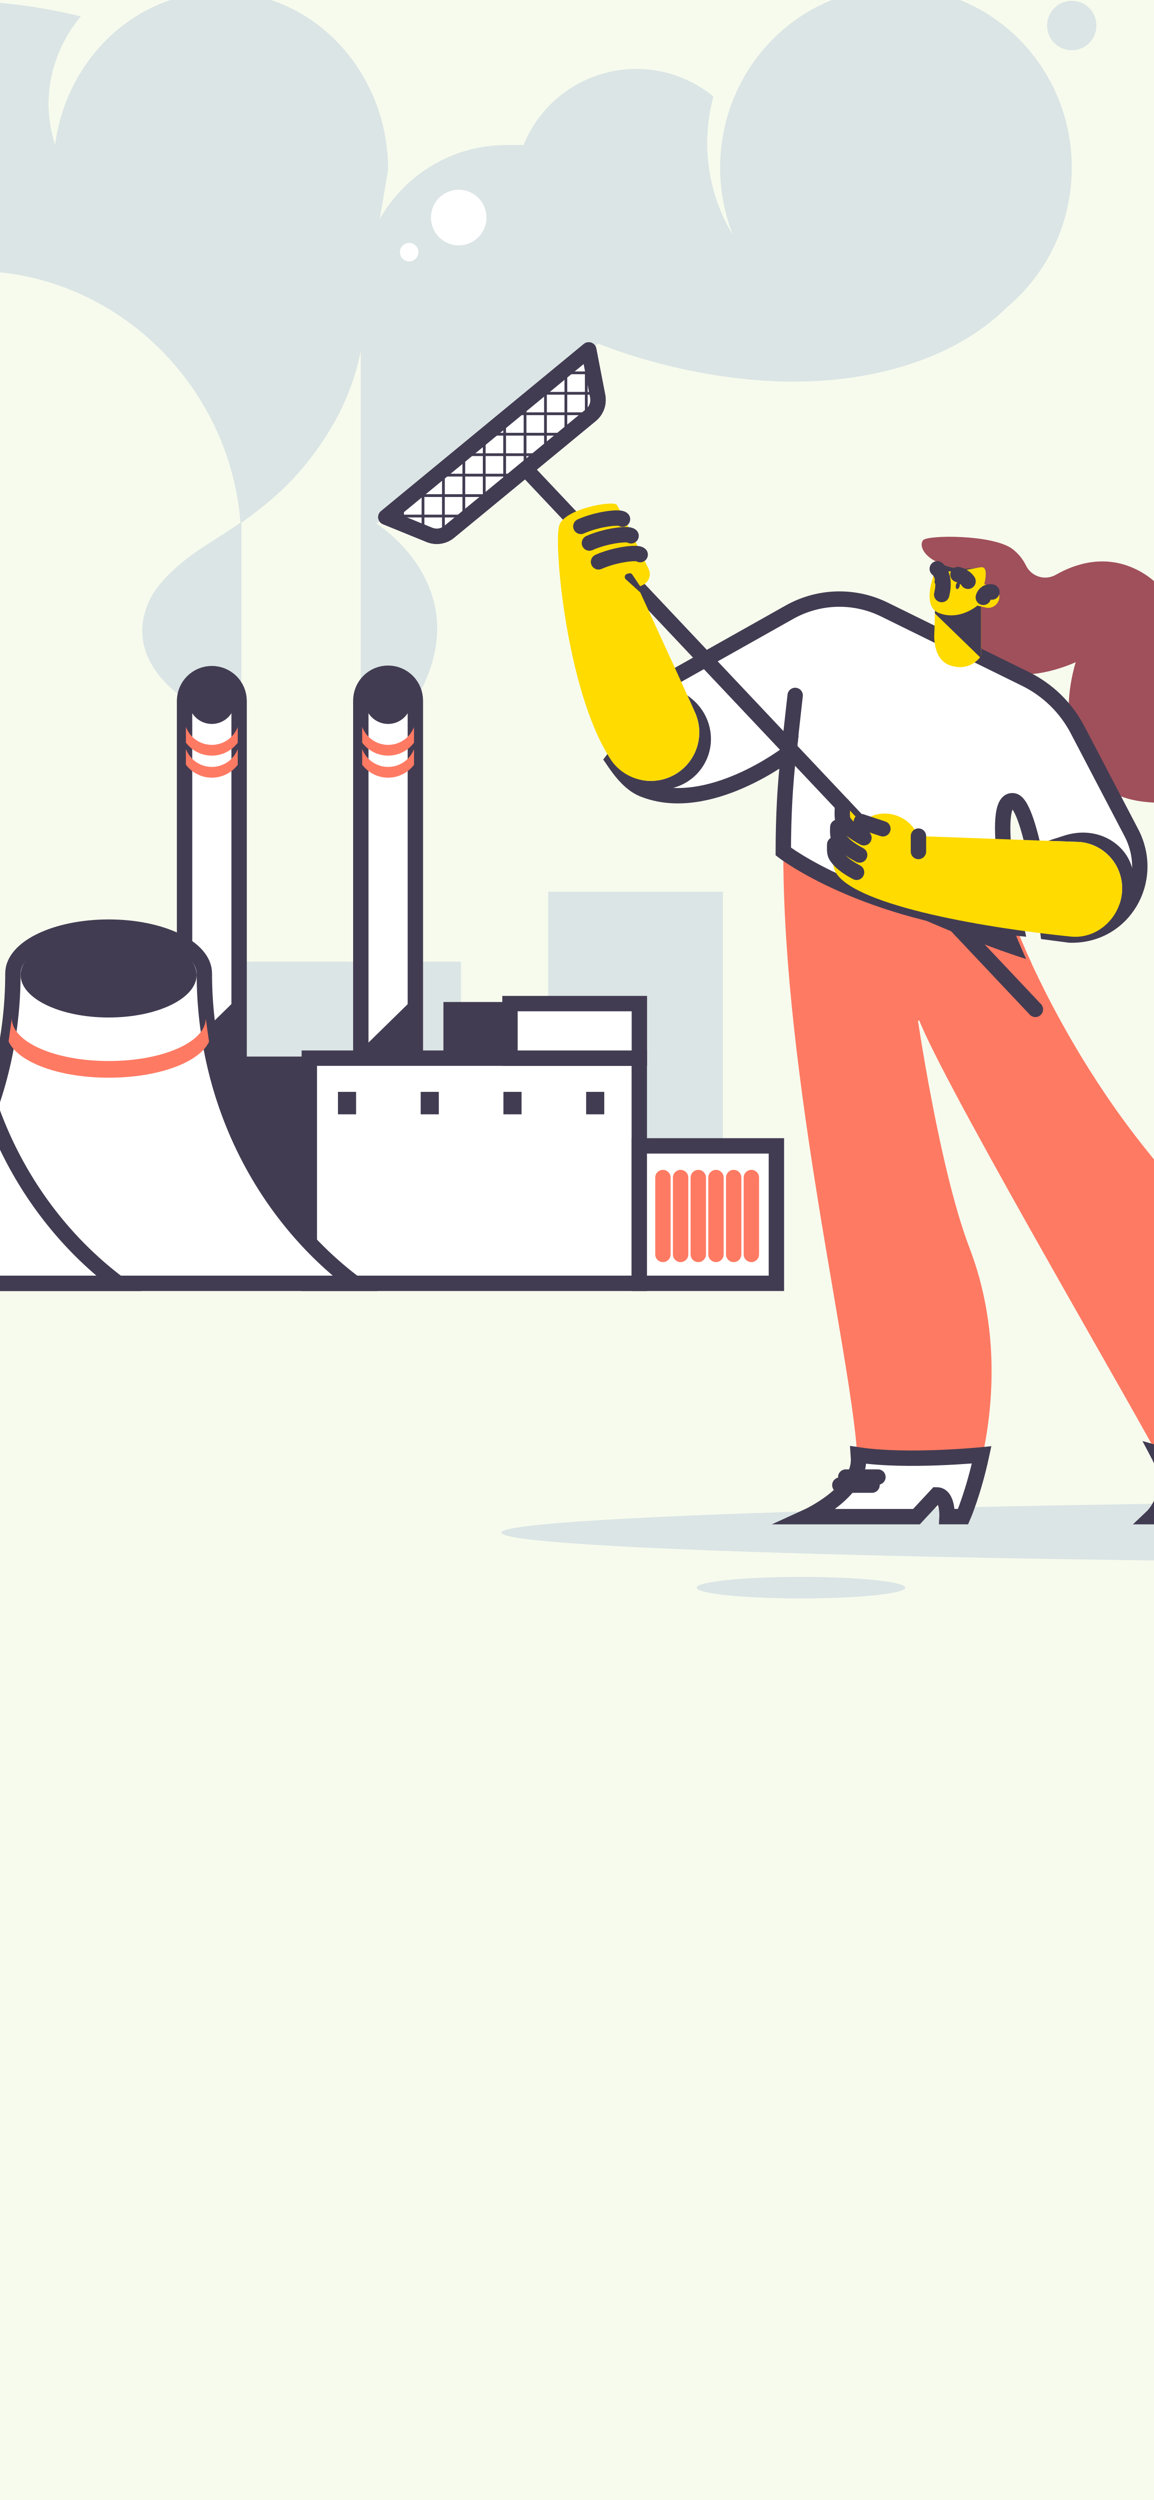 <svg width="375" height="812" viewBox="0 0 375 812" fill="none" xmlns="http://www.w3.org/2000/svg">
<rect x="0" y="0" width="375" height="812" fill="#808080" stroke="none"/>
<g clip-path="url(#clip0_399:2255)">
<rect width="375" height="812" fill="white"/>
<rect y="-4" width="375" height="816" fill="#F7FBEE"/>
<path d="M543.575 487.155C539.565 493.483 534.021 498.691 527.461 502.295C520.9 505.899 513.536 507.78 506.055 507.765C327.146 507.407 162.955 503.347 162.955 497.757C162.955 491.918 355.471 487.181 543.575 487.155Z" fill="#DBE5E5"/>
<path d="M260.269 519.13C278.998 519.13 294.18 517.568 294.18 515.64C294.18 513.713 278.998 512.15 260.269 512.15C241.541 512.15 226.358 513.713 226.358 515.64C226.358 517.568 241.541 519.13 260.269 519.13Z" fill="#DBE5E5"/>
<path d="M118.534 100.04C118.534 120.092 110.537 138.16 96.773 153.802C91.471 159.826 85.312 164.802 78.426 169.83V227.533H60.99C60.99 227.533 39.563 215.347 48.343 195.452C50.275 191.072 54.07 186.96 58.964 182.834C64.363 178.275 71.101 174.703 78.149 169.727C74.584 124.526 36.941 87.966 -8.966 87.966C-34.045 87.966 -56.664 98.58 -72.596 115.582C-54.946 129.13 -43.719 149.495 -43.719 172.262C-43.719 179.05 -44.732 185.799 -46.725 192.287C-41.631 193.694 -36.836 196.022 -32.577 199.157C-23.696 205.741 -18.069 215.534 -18.069 226.465C-18.069 240.071 -26.783 251.911 -39.629 257.991C-45.816 260.893 -52.569 262.385 -59.401 262.358C-75.941 262.358 -90.212 253.925 -96.818 241.73C-105.687 244.67 -114.971 246.162 -124.314 246.148C-168.818 246.148 -204.896 213.064 -204.896 172.253C-204.896 140.188 -182.627 112.895 -151.497 102.667V100.04C-151.497 76.173 -140.168 52.25 -121.267 35.081C-96.503 12.584 -58.758 0.217 -16.476 0.217C-2.06 0.19 12.307 1.908 26.312 5.333C26.312 5.333 10.129 22.387 17.894 47.061C21.586 18.967 44.286 -2.659 71.74 -2.659C101.769 -2.659 126.111 23.212 126.111 55.123L118.534 100.04Z" fill="#DBE5E5"/>
<path d="M348.278 16.325C352.706 16.325 356.295 12.729 356.295 8.293C356.295 3.857 352.706 0.261 348.278 0.261C343.851 0.261 340.262 3.857 340.262 8.293C340.262 12.729 343.851 16.325 348.278 16.325Z" fill="#DBE5E5"/>
<path d="M348.276 54.453C348.276 72.709 340.098 89.01 327.283 99.731C317.642 109.293 303.405 117.542 282.412 121.666C238.41 130.313 194.39 111.58 194.39 111.58L122.329 170.067C122.329 170.067 156.461 191.225 134.955 227.534H117.231V94.568C117.231 68.35 138.444 47.095 164.612 47.095H170.115C172.451 41.346 176.101 36.227 180.772 32.148C185.443 28.07 191.004 25.147 197.007 23.615C203.011 22.082 209.29 21.983 215.339 23.325C221.388 24.667 227.038 27.412 231.835 31.341C229.781 38.889 229.285 46.778 230.377 54.525C231.468 62.272 234.125 69.714 238.184 76.398C235.423 69.413 234.011 61.966 234.021 54.453C234.021 22.17 259.597 -4 291.138 -4C322.678 -4 348.276 22.17 348.276 54.453Z" fill="#DBE5E5"/>
<path d="M132.969 84.912C134.63 84.912 135.976 83.563 135.976 81.9C135.976 80.237 134.63 78.888 132.969 78.888C131.309 78.888 129.963 80.237 129.963 81.9C129.963 83.563 131.309 84.912 132.969 84.912Z" fill="white"/>
<path d="M149.064 79.691C154.045 79.691 158.083 75.645 158.083 70.655C158.083 65.665 154.045 61.619 149.064 61.619C144.084 61.619 140.046 65.665 140.046 70.655C140.046 75.645 144.084 79.691 149.064 79.691Z" fill="white"/>
<path d="M234.927 289.615H178.16V416.799H234.927V289.615Z" fill="#DBE5E5"/>
<path d="M149.794 312.347H65.9V416.799H149.794V312.347Z" fill="#DBE5E5"/>
<path d="M77.701 227.533V416.297H59.974V227.533C60.01 225.201 60.959 222.977 62.617 221.34C64.275 219.703 66.51 218.786 68.838 218.786C71.165 218.786 73.4 219.703 75.058 221.34C76.716 222.977 77.666 225.201 77.701 227.533V227.533Z" fill="white" stroke="#423C52" stroke-width="5" stroke-miterlimit="10" stroke-linecap="round"/>
<path d="M77.668 323.684V416.297H59.942V341.047L77.668 323.684Z" fill="#423C52"/>
<path d="M75.838 230.438C77.44 226.564 75.604 222.123 71.737 220.519C67.871 218.914 63.438 220.754 61.837 224.628C60.236 228.501 62.072 232.943 65.938 234.547C69.804 236.152 74.237 234.312 75.838 230.438Z" fill="#423C52"/>
<path d="M77.248 243.316V248.38C76.264 249.686 74.991 250.744 73.529 251.472C72.067 252.2 70.457 252.578 68.824 252.576C67.192 252.574 65.582 252.191 64.123 251.459C62.663 250.727 61.393 249.665 60.413 248.356V243.264C61.062 244.971 62.212 246.44 63.712 247.479C65.211 248.518 66.99 249.077 68.812 249.082C70.635 249.088 72.417 248.54 73.923 247.511C75.429 246.481 76.588 245.019 77.248 243.316V243.316Z" fill="#FF7A63"/>
<path d="M77.248 236.156V241.22C76.264 242.525 74.991 243.583 73.529 244.311C72.067 245.039 70.457 245.417 68.824 245.414C67.192 245.412 65.583 245.03 64.123 244.298C62.663 243.566 61.393 242.504 60.413 241.196V236.104C61.062 237.81 62.212 239.28 63.712 240.319C65.211 241.357 66.99 241.916 68.812 241.922C70.635 241.928 72.417 241.38 73.923 240.35C75.429 239.321 76.588 237.859 77.248 236.156V236.156Z" fill="#FF7A63"/>
<path d="M134.974 227.533V343.672H117.249V227.533C117.249 225.178 118.183 222.92 119.845 221.255C121.507 219.59 123.761 218.654 126.112 218.654C128.462 218.654 130.716 219.59 132.378 221.255C134.04 222.92 134.974 225.178 134.974 227.533V227.533Z" fill="white" stroke="#423C52" stroke-width="5" stroke-miterlimit="10" stroke-linecap="round"/>
<path d="M133.112 230.439C134.714 226.565 132.877 222.124 129.011 220.519C125.145 218.915 120.712 220.754 119.111 224.628C117.509 228.502 119.345 232.943 123.212 234.548C127.078 236.153 131.511 234.313 133.112 230.439Z" fill="#423C52"/>
<path d="M134.531 236.156V241.22C133.547 242.525 132.274 243.583 130.812 244.311C129.35 245.039 127.74 245.417 126.107 245.414C124.475 245.412 122.866 245.03 121.406 244.298C119.946 243.566 118.676 242.504 117.696 241.196V236.104C118.345 237.81 119.495 239.28 120.995 240.319C122.494 241.357 124.273 241.916 126.096 241.922C127.918 241.928 129.7 241.38 131.206 240.35C132.712 239.321 133.871 237.859 134.531 236.156V236.156Z" fill="#FF7A63"/>
<path d="M134.531 243.316V248.38C133.547 249.686 132.274 250.744 130.812 251.472C129.351 252.2 127.74 252.578 126.107 252.576C124.475 252.574 122.865 252.191 121.406 251.459C119.946 250.727 118.676 249.665 117.696 248.356V243.264C118.345 244.971 119.495 246.44 120.995 247.479C122.494 248.518 124.273 249.077 126.096 249.082C127.918 249.088 129.7 248.54 131.206 247.511C132.712 246.481 133.871 245.019 134.531 243.316V243.316Z" fill="#FF7A63"/>
<path d="M134.974 323.684V343.672H117.249V341.047L134.974 323.684Z" fill="#423C52"/>
<path d="M184.925 343.147H77.7V416.799H184.925V343.147Z" fill="#423C52"/>
<path d="M207.742 343.672H100.517V416.799H207.742V343.672Z" fill="white" stroke="#423C52" stroke-width="5" stroke-miterlimit="10" stroke-linecap="round"/>
<path d="M208.155 325.429H144.092V343.672H208.155V325.429Z" fill="#423C52"/>
<path d="M207.766 325.953H165.724V343.672H207.766V325.953Z" fill="white" stroke="#423C52" stroke-width="5" stroke-miterlimit="10" stroke-linecap="round"/>
<path d="M252.295 372.161H207.744V416.799H252.295V372.161Z" fill="white" stroke="#423C52" stroke-width="5" stroke-miterlimit="10" stroke-linecap="round"/>
<path d="M115.716 354.615H109.822V361.912H115.716V354.615Z" fill="#423C52"/>
<path d="M142.599 354.615H136.705V361.912H142.599V354.615Z" fill="#423C52"/>
<path d="M169.482 354.615H163.588V361.912H169.482V354.615Z" fill="#423C52"/>
<path d="M196.362 354.615H190.469V361.912H196.362V354.615Z" fill="#423C52"/>
<path d="M215.42 382.448V407.409" stroke="#FF7A63" stroke-width="5" stroke-miterlimit="10" stroke-linecap="round"/>
<path d="M221.167 382.448V407.409" stroke="#FF7A63" stroke-width="5" stroke-miterlimit="10" stroke-linecap="round"/>
<path d="M226.915 382.448V407.409" stroke="#FF7A63" stroke-width="5" stroke-miterlimit="10" stroke-linecap="round"/>
<path d="M232.662 382.448V407.409" stroke="#FF7A63" stroke-width="5" stroke-miterlimit="10" stroke-linecap="round"/>
<path d="M238.412 382.448V407.409" stroke="#FF7A63" stroke-width="5" stroke-miterlimit="10" stroke-linecap="round"/>
<path d="M244.16 382.448V407.409" stroke="#FF7A63" stroke-width="5" stroke-miterlimit="10" stroke-linecap="round"/>
<path d="M115.233 416.799H-44.633C-15.093 394.494 4.197 357.724 4.197 316.138C4.197 307.839 18.123 301.112 35.3 301.112C52.477 301.112 66.403 307.839 66.403 316.138C66.403 357.724 85.693 394.494 115.233 416.799Z" fill="white" stroke="#423C52" stroke-width="5" stroke-miterlimit="10" stroke-linecap="round"/>
<path d="M35.3 330.465C51.092 330.465 63.894 324.28 63.894 316.65C63.894 309.02 51.092 302.835 35.3 302.835C19.508 302.835 6.706 309.02 6.706 316.65C6.706 324.28 19.508 330.465 35.3 330.465Z" fill="#423C52"/>
<path d="M3.83 330.784C3.908 338.387 17.75 344.601 35.318 344.601C52.886 344.601 66.782 338.451 66.862 330.849L67.923 338.332C64.836 344.993 51.605 350.013 35.318 350.013C18.983 350.013 5.822 344.921 2.79 338.228L3.83 330.784Z" fill="#FF7A63"/>
<path d="M38.418 416.799H-121.448C-91.907 394.494 -72.618 357.724 -72.618 316.138C-72.618 307.839 -58.692 301.112 -41.515 301.112C-24.338 301.112 -10.411 307.839 -10.411 316.138C-10.411 357.724 8.878 394.494 38.418 416.799Z" fill="white" stroke="#423C52" stroke-width="5" stroke-miterlimit="10" stroke-linecap="round"/>
<path d="M314.564 405.432C324.18 430.508 322.451 455.369 318.921 472.057C318.741 472.073 318.495 472.095 318.19 472.121C317.48 472.182 316.448 472.267 315.16 472.361C312.583 472.549 308.981 472.774 304.884 472.924C296.818 473.22 286.864 473.224 279.028 472.085C278.21 460.284 275.084 441.932 271.348 420.004C269.694 410.295 267.921 399.886 266.176 389.034C260.491 353.682 255.094 313.586 255.039 277.527C255.099 277.57 255.162 277.614 255.228 277.661C255.885 278.124 256.866 278.79 258.168 279.609C260.773 281.248 264.662 283.5 269.813 285.961C282.414 291.985 302.568 299.258 329.932 301.88C329.982 302.01 330.05 302.184 330.134 302.399C330.343 302.929 330.656 303.711 331.075 304.721C331.912 306.741 333.17 309.67 334.854 313.314L334.854 313.314C341.151 326.916 353.416 350.464 371.972 373.594C396.426 404.079 414.97 428.274 415.782 470.411C414.339 470.758 408.961 471.985 402.093 472.764C394.157 473.664 384.292 473.958 376.215 471.646C373.612 466.692 366.289 453.816 357.113 437.684C350.505 426.066 342.936 412.759 335.477 399.504C326.498 383.548 317.676 367.663 310.872 354.876C307.469 348.482 304.574 342.867 302.416 338.406C300.25 333.929 298.85 330.659 298.41 328.932L297.431 329.127C297.488 329.521 299.329 342.225 302.375 358.01C305.419 373.786 309.674 392.678 314.564 405.432Z" fill="#FF7A63" stroke="#FF7A63"/>
<path d="M297.926 329.056L293.07 318.971" stroke="#FF7A63" stroke-width="5" stroke-miterlimit="10" stroke-linecap="round"/>
<path d="M334.383 312.3C319.001 307.48 299.51 299.271 283.687 291.75C295.592 296.051 311.045 300.077 329.933 301.886C329.984 302.016 330.052 302.19 330.137 302.405C330.346 302.936 330.659 303.719 331.077 304.729C331.834 306.557 332.934 309.13 334.383 312.3Z" fill="#423C52" stroke="#FF7A63"/>
<path d="M414.896 492.577H374.442C374.442 492.577 382.534 484.934 376.754 473.121C376.614 472.834 376.436 472.483 376.219 472.071C392.643 476.88 415.7 470.866 415.94 470.806C416.038 478.077 415.689 485.348 414.896 492.577V492.577Z" fill="white" stroke="#423C52" stroke-width="5" stroke-miterlimit="10" stroke-linecap="round"/>
<path d="M318.985 472.519C316.347 484.81 312.95 492.573 312.95 492.573H307.74C307.74 492.573 308.094 485.517 304.389 485.51L297.813 492.577H262.323C262.323 492.577 279.576 484.707 278.969 473.585C278.949 473.238 278.929 472.884 278.905 472.523C294.791 474.93 318.985 472.519 318.985 472.519Z" fill="white" stroke="#423C52" stroke-width="5" stroke-miterlimit="10" stroke-linecap="round"/>
<path d="M274.828 479.719H285.292" stroke="#423C52" stroke-width="5" stroke-miterlimit="10" stroke-linecap="round"/>
<path d="M272.913 482.336H283.376" stroke="#423C52" stroke-width="5" stroke-miterlimit="10" stroke-linecap="round"/>
<path d="M304.844 182.601C301.359 181.396 298.305 177.745 299.958 175.452C301.205 173.727 322.59 173.515 329.005 178.3C330.883 179.734 332.398 181.591 333.426 183.721C333.845 184.569 334.432 185.322 335.152 185.934C335.871 186.547 336.707 187.006 337.609 187.285C338.512 187.563 339.461 187.654 340.399 187.552C341.338 187.45 342.246 187.158 343.068 186.693C349.387 183.091 359.053 179.892 369.346 184.986C388.639 194.53 381.122 217.078 381.122 217.078C381.122 217.078 399.734 205.996 409.966 221.453C420.588 237.505 406.399 259.204 381.348 260.609C356.297 262.015 353.738 249.796 349.243 240.083C344.659 230.176 349.571 215.058 349.571 215.058C349.571 215.058 334.318 222.297 324.071 217.279C311.87 211.305 318.778 197.757 318.778 197.757L304.844 182.601Z" fill="#A0505A"/>
<path d="M347.571 303.679L340.533 302.757C340.489 302.416 335.284 261.005 329.31 260.085C320.933 258.796 330.292 301.418 330.292 301.418C280.474 296.717 254.537 276.547 254.537 276.547C254.551 265.382 255.091 254.617 256.311 244.505C256.311 244.505 230.106 264.916 208.92 256.316C205.089 254.762 202.06 251.152 199.1 246.768L219.785 219.49L256.299 198.96C261.007 196.261 266.304 194.76 271.726 194.587C277.147 194.414 282.528 195.575 287.398 197.968L333.222 220.494C340.478 224.062 346.412 229.851 350.166 237.023L367.624 270.398C375.735 285.894 365.031 304.227 347.571 303.679Z" fill="white" stroke="#423C52" stroke-width="5" stroke-miterlimit="10" stroke-linecap="round"/>
<path d="M256.313 244.505L258.393 225.859" stroke="#423C52" stroke-width="5" stroke-miterlimit="10" stroke-linecap="round"/>
<path d="M336.453 327.831L165.628 146.81" stroke="#423C52" stroke-width="5" stroke-miterlimit="10" stroke-linecap="round"/>
<path d="M191.305 113.647L194.219 128.681C194.436 129.807 194.346 130.971 193.958 132.05C193.57 133.129 192.898 134.083 192.014 134.811L145.976 172.726C145.092 173.455 144.029 173.93 142.897 174.103C141.766 174.275 140.609 174.138 139.549 173.706L125.388 167.941L191.305 113.647Z" fill="white" stroke="#423C52" stroke-width="5" stroke-linecap="round" stroke-linejoin="round"/>
<path d="M192.892 133.925C192.627 134.248 192.331 134.544 192.009 134.811L191.983 134.833L190.969 135.668L190.067 136.411L185.014 140.575L184.335 141.134L183.914 141.481L183.433 141.883L177.703 146.599L176.946 147.222L176.8 147.342L175.846 148.128L171.072 152.059L170.168 152.804L168.877 153.868L167.779 154.772L164.438 157.523L163.535 158.268L160.809 160.513L159.711 161.416L157.807 162.987L156.901 163.732L152.735 167.153L151.636 168.057L151.165 168.446L150.262 169.189L145.969 172.725C145.532 173.085 145.05 173.385 144.534 173.617C144.386 173.683 144.235 173.746 144.085 173.8C143.935 173.854 143.782 173.9 143.632 173.942C142.367 174.295 141.024 174.245 139.788 173.8L139.542 173.705L137.9 173.037L136.998 172.669L131.269 170.336L130.365 169.97L125.679 168.057L125.393 167.94L126.349 167.153L130.377 163.834L131.281 163.091L133.317 161.412L134.415 160.509L137.021 158.372L137.922 157.627L141.395 154.768L142.494 153.864L143.654 152.907L144.556 152.164L149.462 148.124L150.284 147.447L150.562 147.218L151.187 146.702L156.915 141.983L157.53 141.477L157.821 141.238L158.623 140.571L163.541 136.519L164.444 135.776L165.591 134.833L166.689 133.925L170.17 131.058L171.074 130.313L173.655 128.186L174.753 127.281L176.802 125.592L177.705 124.849L181.724 121.54L182.82 120.636L183.435 120.13L184.337 119.387L189.792 114.895L190.069 114.666L190.888 113.99L190.971 113.921L191.309 113.644L191.375 113.99L191.55 114.895L192.66 120.636L192.834 121.54L193.945 127.281L194.119 128.186L194.213 128.68C194.391 129.598 194.365 130.544 194.137 131.45C193.908 132.357 193.484 133.202 192.892 133.925V133.925Z" fill="white" stroke="#423C52" stroke-width="5" stroke-linecap="round" stroke-linejoin="round"/>
<path d="M131.276 163.091V170.336L130.372 169.97V163.834L131.276 163.091Z" fill="#423C52"/>
<path d="M137.908 157.627V173.037L137.006 172.669V158.372L137.908 157.627Z" fill="#423C52"/>
<path d="M144.541 152.164V173.617C144.393 173.683 144.243 173.745 144.092 173.8C143.942 173.854 143.79 173.9 143.639 173.942V152.907L144.541 152.164Z" fill="#423C52"/>
<path d="M151.172 146.702V168.446L150.269 169.189V147.447L150.547 147.218L151.172 146.702Z" fill="#423C52"/>
<path d="M157.806 141.238V162.983L156.9 163.728V141.983L157.516 141.477L157.806 141.238Z" fill="#423C52"/>
<path d="M164.437 135.776V157.519L163.534 158.264V136.519L164.437 135.776Z" fill="#423C52"/>
<path d="M171.071 130.311V152.055L170.167 152.8V131.058L171.071 130.311Z" fill="#423C52"/>
<path d="M177.703 124.849V146.595L176.945 147.218L176.801 147.338V125.592L177.703 124.849Z" fill="#423C52"/>
<path d="M184.334 119.387V141.13L183.913 141.477L183.432 141.875V120.13L184.334 119.387Z" fill="#423C52"/>
<path d="M190.968 113.921V135.668L190.066 136.411V114.666L190.886 113.99L190.968 113.921Z" fill="#423C52"/>
<path d="M144.092 173.8C143.942 173.854 143.789 173.9 143.639 173.942C142.374 174.295 141.031 174.245 139.795 173.8H144.092Z" fill="#423C52"/>
<path d="M152.742 167.153L151.644 168.057H125.675L125.388 167.94L126.344 167.153H152.742Z" fill="#423C52"/>
<path d="M160.808 160.509L159.71 161.412H133.312L134.411 160.509H160.808Z" fill="#423C52"/>
<path d="M168.876 153.862L167.778 154.768H141.38L142.478 153.862H168.876Z" fill="#423C52"/>
<path d="M176.945 147.218L176.801 147.338L175.845 148.124H149.447L150.269 147.447L150.548 147.218H176.945Z" fill="#423C52"/>
<path d="M185.014 140.572L184.334 141.13L183.913 141.477H157.516L157.806 141.238L158.616 140.572H185.014Z" fill="#423C52"/>
<path d="M192.892 133.925C192.626 134.248 192.33 134.544 192.008 134.811L191.982 134.833H165.584L166.682 133.925H192.892Z" fill="#423C52"/>
<path d="M194.116 128.186H173.653L174.751 127.281H193.942L194.116 128.186Z" fill="#423C52"/>
<path d="M192.832 121.54H181.721L182.817 120.636H192.657L192.832 121.54Z" fill="#423C52"/>
<path d="M191.547 114.895H189.789L190.066 114.666L190.885 113.99H191.372L191.547 114.895Z" fill="#423C52"/>
<path d="M366.474 294.173C364.786 297.334 362.047 299.803 358.732 301.151V301.151C358.509 301.241 358.283 301.323 358.053 301.404C360.084 299.93 361.74 297.997 362.885 295.761C364.031 293.526 364.634 291.051 364.646 288.538V288.49C364.646 284.717 363.235 281.08 360.691 278.298C358.146 275.516 354.654 273.791 350.902 273.462L340.537 273.085L345.81 271.398C355.862 268.149 364.961 273.33 367.594 280.93L367.608 280.978C368.345 283.136 368.625 285.424 368.43 287.695C368.235 289.967 367.568 292.174 366.474 294.173V294.173Z" fill="#423C52"/>
<path d="M364.642 288.54V288.49C364.642 284.717 363.231 281.081 360.686 278.3C358.142 275.519 354.649 273.794 350.898 273.466L298.455 271.549L297.824 270.386C296.988 268.849 295.822 267.517 294.409 266.488C292.996 265.458 291.372 264.757 289.655 264.434C287.794 264.085 285.877 264.19 284.066 264.742L279.392 266.677L274.234 261.131C274.185 261.082 274.124 261.045 274.058 261.026C273.991 261.007 273.92 261.006 273.853 261.022C273.785 261.038 273.723 261.072 273.673 261.12C273.622 261.167 273.585 261.227 273.564 261.294C272.656 264.581 268.937 278.892 271.586 283.362C278.16 294.454 322.145 301.604 347.998 304.183C356.908 305.076 364.642 297.522 364.642 288.54Z" fill="#FFDB00"/>
<path d="M272.244 268.649C272.222 269.597 272.087 271.294 272.62 272.198C273.789 274.165 276.134 275.995 279.348 277.683" stroke="#423C52" stroke-width="5" stroke-miterlimit="10" stroke-linecap="round"/>
<path d="M271.242 274.272C271.22 275.219 271.085 276.916 271.618 277.82C272.787 279.788 275.132 281.617 278.346 283.306" stroke="#423C52" stroke-width="5" stroke-miterlimit="10" stroke-linecap="round"/>
<path d="M273.793 261.412C273.773 262.36 273.48 265.709 274.015 266.611C275.182 268.581 277.528 270.41 280.741 272.099" stroke="#423C52" stroke-width="5" stroke-miterlimit="10" stroke-linecap="round"/>
<path d="M279.905 266.856L286.905 269.173" stroke="#423C52" stroke-width="5" stroke-miterlimit="10" stroke-linecap="round"/>
<path d="M298.455 271.549V276.547" stroke="#423C52" stroke-width="5" stroke-miterlimit="10" stroke-linecap="round"/>
<path d="M229.362 247.2C227.637 250.722 224.714 253.511 221.119 255.065C220.981 255.125 220.841 255.183 220.698 255.242C218.107 256.295 215.298 256.696 212.517 256.412C209.735 256.127 207.065 255.165 204.74 253.609C203.515 252.487 202.393 251.256 201.387 249.933C204.118 252.228 207.545 253.527 211.109 253.616C214.672 253.705 218.16 252.578 221.001 250.421C223.843 248.264 225.868 245.204 226.747 241.743C227.625 238.281 227.304 234.624 225.837 231.369L223.322 225.782L224.677 226.863C230.767 231.738 232.807 240.208 229.362 247.2Z" fill="#423C52"/>
<path d="M217.39 252.473C214.133 253.797 210.527 253.988 207.149 253.018C203.77 252.047 200.814 249.969 198.752 247.117V247.117C198.463 246.688 198.177 246.246 197.894 245.796C197.895 245.79 197.895 245.784 197.894 245.778C184.154 223.77 179.962 177.446 181.661 170.854C183.11 165.205 199.231 162.515 200.385 163.906C201.261 164.958 207.704 178.364 210.78 184.809C211.215 185.721 211.275 186.767 210.947 187.723C210.62 188.678 209.931 189.466 209.029 189.918L207.305 190.775L220.482 219.489L225.835 231.375C226.706 233.31 227.178 235.401 227.223 237.523C227.268 239.646 226.885 241.755 226.096 243.725C225.307 245.696 224.13 247.486 222.634 248.989C221.138 250.492 219.354 251.677 217.39 252.473Z" fill="#FFDB00"/>
<path d="M188.751 170.962C194.046 168.577 201.511 167.681 202.285 168.613" stroke="#423C52" stroke-width="5" stroke-miterlimit="10" stroke-linecap="round"/>
<path d="M191.537 176.372C196.832 173.988 204.299 173.093 205.071 174.023" stroke="#423C52" stroke-width="5" stroke-miterlimit="10" stroke-linecap="round"/>
<path d="M194.499 182.48C199.794 180.097 207.261 179.201 208.033 180.131" stroke="#423C52" stroke-width="5" stroke-miterlimit="10" stroke-linecap="round"/>
<path d="M211.51 195.54L205.588 186.803C205.487 186.571 205.305 186.382 205.076 186.274C204.847 186.166 204.587 186.145 204.343 186.215L203.776 186.376C203.584 186.431 203.411 186.54 203.279 186.691C203.147 186.842 203.06 187.027 203.03 187.225C203 187.424 203.027 187.627 203.109 187.81C203.19 187.993 203.322 188.149 203.49 188.259L211.51 195.54Z" fill="#423C52"/>
<path d="M318.809 196.028V213.044C318.809 213.044 315.402 218.443 308.67 216.08C302.726 213.994 303.632 205.317 303.632 205.317L303.872 197.396L318.809 196.028Z" fill="#FFDB00"/>
<path d="M303.872 197.57L318.808 196.203V213.779L303.806 199.233L303.872 197.57Z" fill="#423C52"/>
<path d="M324.648 194.627C324.539 195.09 324.339 195.528 324.061 195.914C323.782 196.3 323.431 196.628 323.026 196.878C322.621 197.128 322.171 197.296 321.702 197.371C321.232 197.447 320.752 197.429 320.29 197.319L317.57 196.675L317.546 196.749C317.546 196.749 311.658 201.769 305.018 199.052C298.379 196.335 305.018 182.677 305.018 182.677C310.872 185.89 316.919 184.318 318.957 184.221C321.135 184.119 320.159 188.476 319.837 189.755L321.959 190.259C322.422 190.369 322.858 190.569 323.244 190.848C323.63 191.127 323.957 191.479 324.207 191.885C324.456 192.29 324.624 192.741 324.7 193.212C324.776 193.682 324.758 194.163 324.648 194.627V194.627Z" fill="#FFDB00"/>
<path d="M319.538 194.006C319.68 193.407 320.054 192.888 320.578 192.565C321.101 192.241 321.731 192.139 322.329 192.281" stroke="#423C52" stroke-width="5" stroke-miterlimit="10" stroke-linecap="round"/>
<path d="M304.568 184.737C304.568 184.737 307.54 186.761 306.015 193.095" stroke="#423C52" stroke-width="5" stroke-miterlimit="10" stroke-linecap="round"/>
<path d="M311.295 186.604C311.295 186.604 313.468 187.068 314.576 188.795" stroke="#423C52" stroke-width="5" stroke-miterlimit="10" stroke-linecap="round"/>
<path d="M311.855 190.3C312.005 189.664 311.853 189.082 311.515 189.002C311.177 188.922 310.781 189.373 310.63 190.01C310.479 190.646 310.632 191.227 310.97 191.308C311.308 191.388 311.704 190.937 311.855 190.3Z" fill="#423C52"/>
<path d="M304.824 188.781C304.957 188.22 304.822 187.707 304.524 187.636C304.226 187.566 303.876 187.963 303.743 188.524C303.611 189.085 303.745 189.598 304.043 189.669C304.342 189.739 304.691 189.342 304.824 188.781Z" fill="#423C52"/>
<path d="M318.891 184.225C316.764 184.364 308.67 186.811 304.081 184.795C304.535 183.665 305.019 182.677 305.019 182.677C310.81 185.848 316.789 184.35 318.891 184.225Z" fill="#423C52"/>
</g>
<defs>
<clipPath id="clip0_399:2255">
<rect width="375" height="812" fill="white"/>
</clipPath>
</defs>
</svg>
